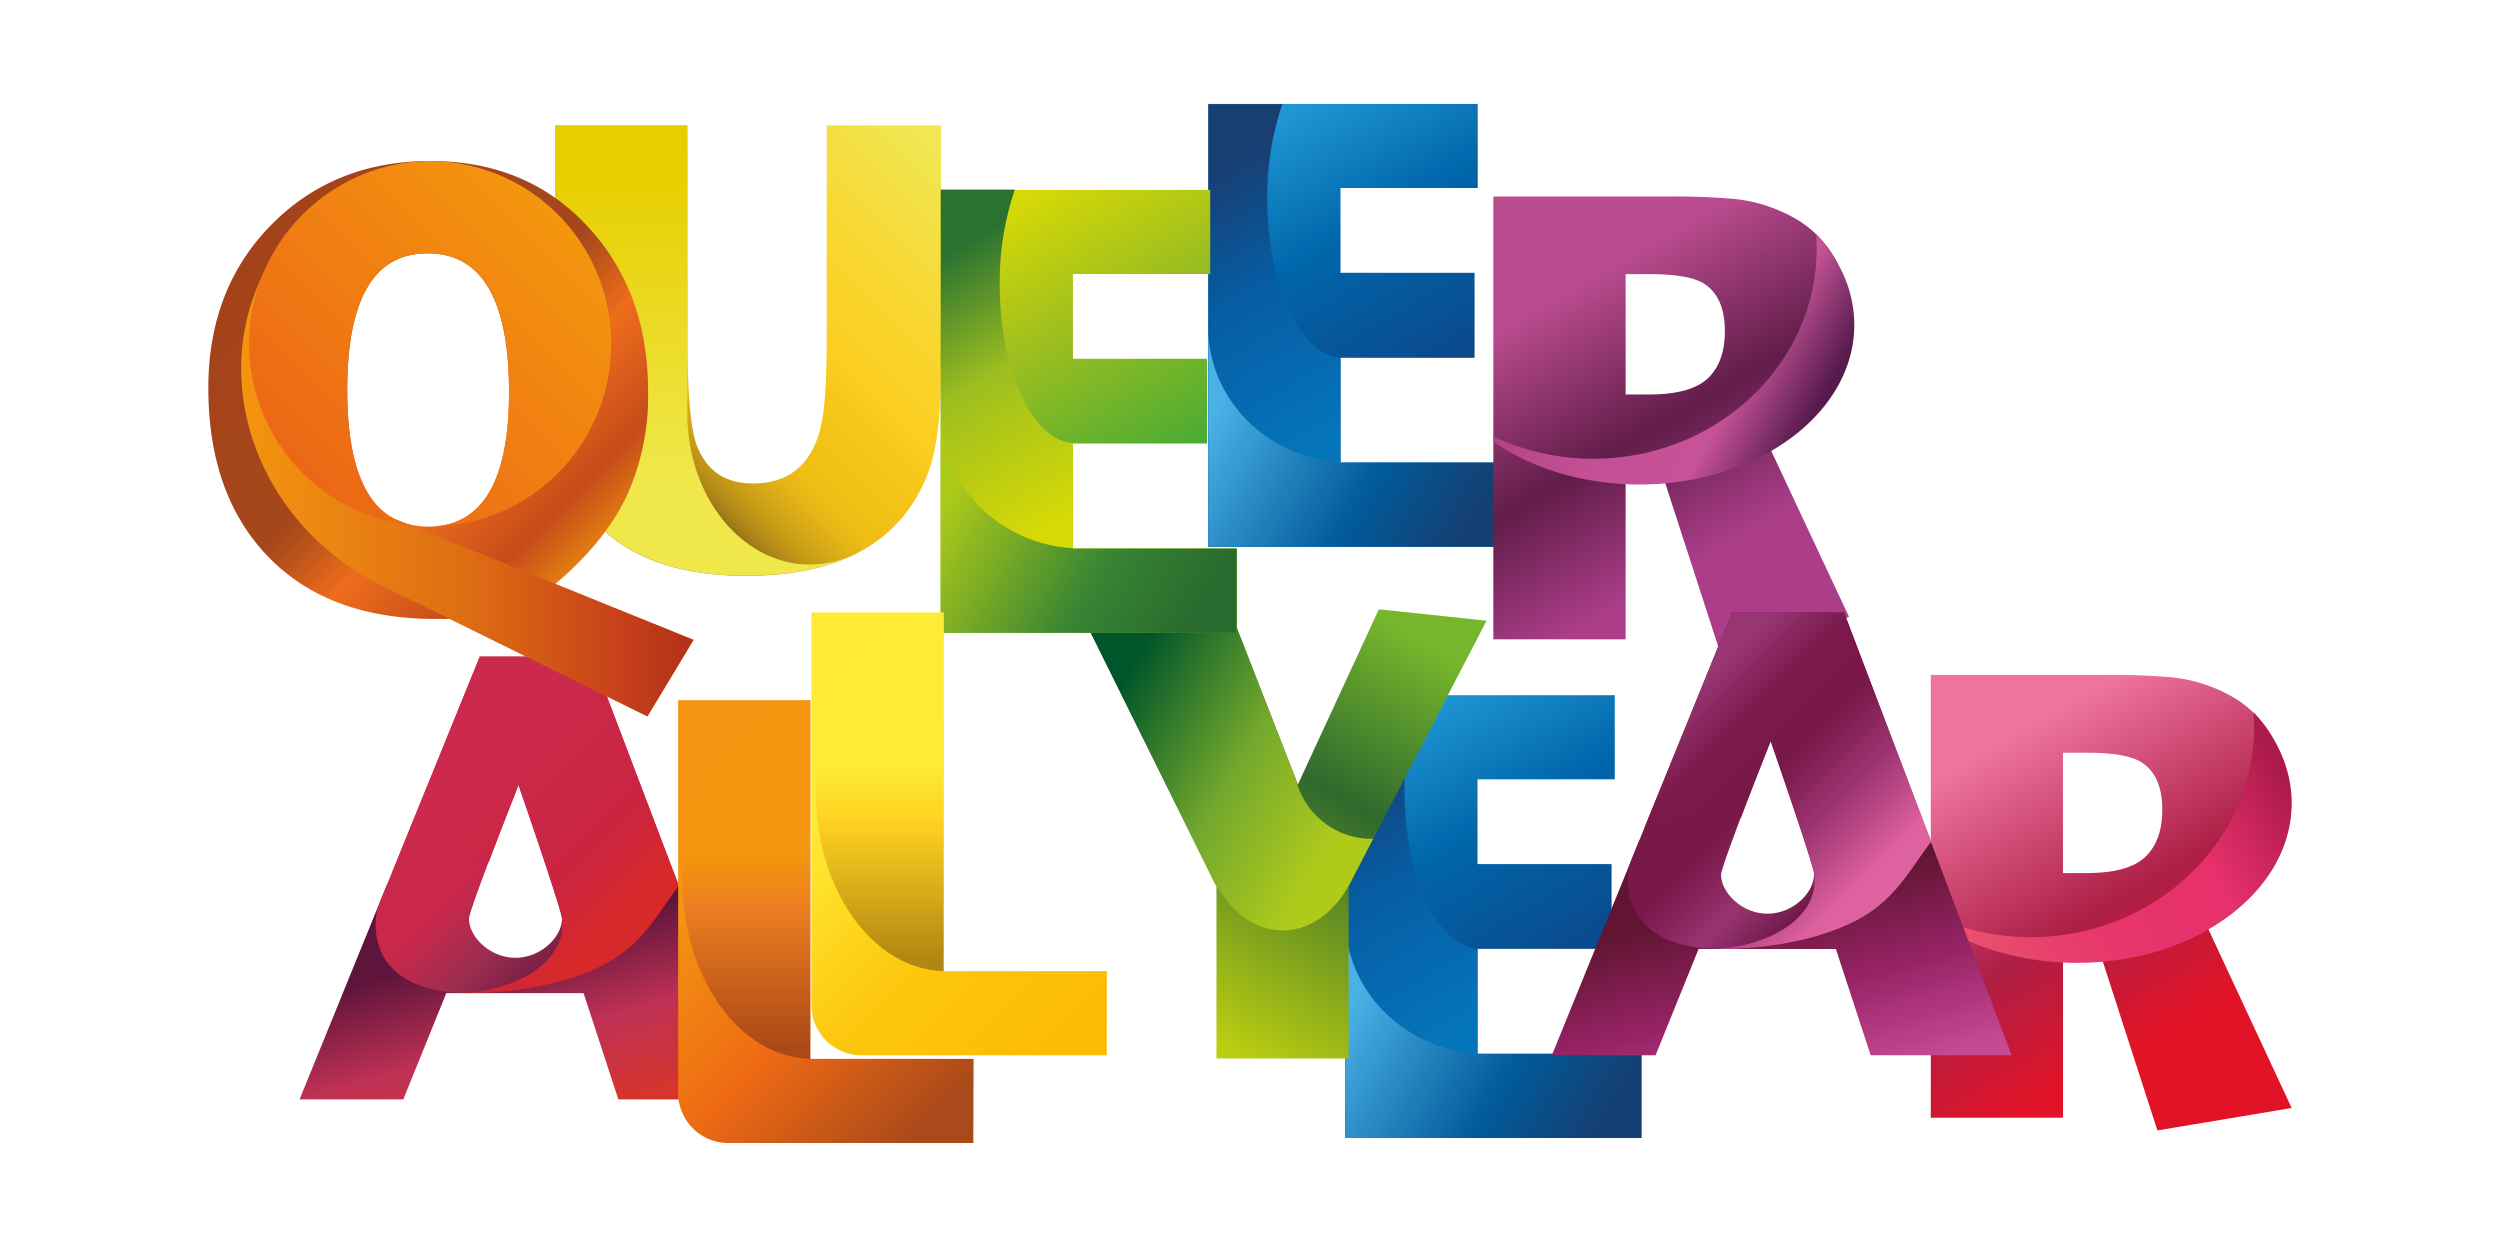 <?xml version="1.0" encoding="UTF-8" standalone="no"?>
<svg xmlns:dc="http://purl.org/dc/elements/1.1/" 
   xmlns:cc="http://creativecommons.org/ns#" 
   xmlns:rdf="http://www.w3.org/1999/02/22-rdf-syntax-ns#" 
   xmlns:svg="http://www.w3.org/2000/svg" 
   xmlns="http://www.w3.org/2000/svg" 
   xmlns:xlink="http://www.w3.org/1999/xlink" 
   xmlns:sodipodi="http://sodipodi.sourceforge.net/DTD/sodipodi-0.dtd" 
   xmlns:inkscape="http://www.inkscape.org/namespaces/inkscape" id="Ebene_1" data-name="Ebene 1" viewBox="0 0 498.696 248.736" version="1.1" sodipodi:docname="logo.svg" inkscape:version="0.92.2 5c3e80d, 2017-08-06" width="498.696" height="248.736">
   <sodipodi:namedview pagecolor="#ffffff" bordercolor="#666666" borderopacity="1" objecttolerance="10" gridtolerance="10" guidetolerance="10" inkscape:pageopacity="0" inkscape:pageshadow="2" inkscape:window-width="1680" inkscape:window-height="1006" id="namedview291" showgrid="false" inkscape:zoom="2.8284271" inkscape:cx="227.8804" inkscape:cy="120.47593" inkscape:window-x="35" inkscape:window-y="0" inkscape:window-maximized="0" inkscape:current-layer="Ebene_1" fit-margin-top="0" fit-margin-left="0" fit-margin-right="0" fit-margin-bottom="0" />
   <defs id="defs226">
      <linearGradient gradientUnits="userSpaceOnUse" y2="292.53" x2="505.12" y1="200.71" x1="452.11" id="E13">
         <stop id="stop1144" stop-color="#2198d5" offset="0.08" />
         <stop id="stop1146" stop-color="#0067ab" offset="0.34" />
         <stop id="stop1148" stop-color="#0c478b" offset="0.66" />
      </linearGradient>
      <linearGradient gradientUnits="userSpaceOnUse" y2="208.51" x2="438.61" y1="300.32" x1="491.62" id="E12">
         <stop id="stop1118" stop-color="#0575ba" offset="0.34" />
         <stop id="stop1120" stop-color="#065da4" offset="0.65" />
         <stop id="stop1122" stop-color="#183e72" offset="0.89" />
      </linearGradient>
      <linearGradient gradientUnits="userSpaceOnUse" y2="296.13" x2="506.39" y1="259.62" x1="443.15" id="E11">
         <stop id="stop1111" stop-color="#4ab1e5" offset="0.13" />
         <stop id="stop1113" stop-color="#015a9a" offset="0.6" />
         <stop id="stop1115" stop-color="#153f72" offset="0.89" />
      </linearGradient>
      <style id="style2">.cls-1{fill:url(#Unbenannter_Verlauf_160);}.cls-2{fill:url(#Unbenannter_Verlauf_164);}.cls-3{fill:url(#Unbenannter_Verlauf_51);}.cls-4{fill:url(#Unbenannter_Verlauf_55);}.cls-5{fill:url(#Unbenannter_Verlauf_58);}.cls-6{fill:url(#Unbenannter_Verlauf_51-2);}.cls-7{fill:url(#Unbenannter_Verlauf_55-2);}.cls-8{fill:url(#Unbenannter_Verlauf_58-2);}.cls-9{fill:url(#Unbenannter_Verlauf_22);}.cls-10{fill:url(#Unbenannter_Verlauf_8);}.cls-11{fill:url(#Unbenannter_Verlauf_90);}.cls-12{fill:url(#Unbenannter_Verlauf_83);}.cls-13{fill:url(#Unbenannter_Verlauf_77);}.cls-14{fill:url(#Unbenannter_Verlauf_119);}.cls-15{fill:url(#Unbenannter_Verlauf_127);}.cls-16{fill:url(#Unbenannter_Verlauf_104);}.cls-17{fill:url(#Unbenannter_Verlauf_105);}.cls-18{fill:url(#Unbenannter_Verlauf_71);}.cls-19{fill:url(#Unbenannter_Verlauf_68);}.cls-20{fill:url(#Unbenannter_Verlauf_35);}.cls-21{fill:url(#Unbenannter_Verlauf_39);}.cls-22{fill:url(#Unbenannter_Verlauf_46);}.cls-23{fill:url(#Unbenannter_Verlauf_28);}.cls-24{fill:url(#Unbenannter_Verlauf_11);}.cls-25{fill:url(#Unbenannter_Verlauf_16);}.cls-26{fill:url(#Unbenannter_Verlauf_108);}.cls-27{fill:url(#Unbenannter_Verlauf_113);}.cls-28{fill:url(#Unbenannter_Verlauf_133);}.cls-29{fill:url(#Unbenannter_Verlauf_151);}.cls-30{fill:url(#Unbenannter_Verlauf_155);}</style>
      <linearGradient id="R12" x1="571.62" y1="195.1" x2="627.02" y2="291.06" gradientUnits="userSpaceOnUse" gradientTransform="translate(-182.722,-62.632)">
         <stop offset="0.17" stop-color="#ee739f" id="stop4" />
         <stop offset="0.52" stop-color="#ad1f46" id="stop6" />
         <stop offset="0.77" stop-color="#e31327" id="stop8" />
      </linearGradient>
      <linearGradient id="R11" x1="574.27" y1="257.29" x2="641.21" y2="218.64" gradientUnits="userSpaceOnUse" gradientTransform="translate(-182.722,-62.632)">
         <stop offset="0.02" stop-color="#ea556e" id="stop11" />
         <stop offset="0.07" stop-color="#e94f6e" id="stop13" />
         <stop offset="0.25" stop-color="#e83e6d" id="stop15" />
         <stop offset="0.44" stop-color="#e7346c" id="stop17" />
         <stop offset="0.69" stop-color="#e7316c" id="stop19" />
         <stop offset="0.97" stop-color="#ad1a4c" id="stop21" />
      </linearGradient>
      <linearGradient id="E23" x1="452.11" y1="200.71" x2="505.12" y2="292.53" gradientUnits="userSpaceOnUse">
         <stop offset="0.08" stop-color="#2198d5" id="stop24" />
         <stop offset="0.34" stop-color="#0067ab" id="stop26" />
         <stop offset="0.66" stop-color="#0c478b" id="stop28" />
      </linearGradient>
      <linearGradient id="E22" x1="491.62" y1="300.32" x2="438.61" y2="208.51" gradientUnits="userSpaceOnUse" gradientTransform="translate(-182.722,-62.632)">
         <stop offset="0.34" stop-color="#0575ba" id="stop31" />
         <stop offset="0.65" stop-color="#065da4" id="stop33" />
         <stop offset="0.89" stop-color="#183e72" id="stop35" />
      </linearGradient>
      <linearGradient id="E21" x1="443.15" y1="259.62" x2="506.39" y2="296.13" gradientUnits="userSpaceOnUse" gradientTransform="translate(-182.722,-62.632)">
         <stop offset="0.13" stop-color="#4ab1e5" id="stop38" />
         <stop offset="0.6" stop-color="#015a9a" id="stop40" />
         <stop offset="0.89" stop-color="#153f72" id="stop42" />
      </linearGradient>
      <linearGradient id="Unbenannter_Verlauf_51-2" x1="424.78" y1="82.76" x2="477.79" y2="174.57" xlink:href="#E13" gradientTransform="translate(-182.722,-62.632)" />
      <linearGradient id="Unbenannter_Verlauf_55-2" x1="464.29" y1="182.37" x2="411.28" y2="90.55" xlink:href="#E12" gradientTransform="translate(-182.722,-62.632)" />
      <linearGradient id="Unbenannter_Verlauf_58-2" x1="415.82" y1="141.67" x2="479.05" y2="178.17" xlink:href="#E11" gradientTransform="translate(-182.722,-62.632)" />
      <linearGradient id="U02" x1="293.43" y1="161.48" x2="367.46" y2="87.46" gradientUnits="userSpaceOnUse">
         <stop offset="0.19" stop-color="#967219" id="stop48" />
         <stop offset="0.22" stop-color="#b38a18" id="stop50" />
         <stop offset="0.27" stop-color="#cea217" id="stop52" />
         <stop offset="0.32" stop-color="#e2b316" id="stop54" />
         <stop offset="0.36" stop-color="#eebe15" id="stop56" />
         <stop offset="0.41" stop-color="#f2c115" id="stop58" />
         <stop offset="0.5" stop-color="#f6c619" id="stop60" />
         <stop offset="0.57" stop-color="#fcce20" id="stop62" />
         <stop offset="0.74" stop-color="#f8d732" id="stop64" />
         <stop offset="0.98" stop-color="#f0e753" id="stop66" />
      </linearGradient>
      <linearGradient id="U01" x1="323.61" y1="92.78" x2="323.61" y2="192.55" gradientUnits="userSpaceOnUse" xlink:href="#U02" gradientTransform="translate(-182.722,-62.632)">
         <stop offset="0.04" stop-color="#e7ce00" id="stop69" />
         <stop offset="0.65" stop-color="#f0e74a" id="stop71" />
      </linearGradient>
      <linearGradient id="A03" x1="51.38" y1="151.41" x2="67.09" y2="210.05" gradientUnits="userSpaceOnUse" xlink:href="#A02">
         <stop offset="0.29" stop-color="#5f143b" id="stop74" />
         <stop offset="0.61" stop-color="#bf3155" id="stop76" />
         <stop offset="0.91" stop-color="#d63528" id="stop78" />
      </linearGradient>
      <linearGradient id="A02" x1="264.1" y1="207.94" x2="307.02" y2="250.86" gradientUnits="userSpaceOnUse">
         <stop offset="0.49" stop-color="#ca284a" id="stop81" />
         <stop offset="0.7" stop-color="#9e2d50" id="stop83" />
         <stop offset="0.91" stop-color="#701b43" id="stop85" />
      </linearGradient>
      <linearGradient id="A01" x1="266.24" y1="205.8" x2="310.17" y2="249.73" gradientUnits="userSpaceOnUse" xlink:href="#A02" gradientTransform="translate(-182.722,-62.632)">
         <stop offset="0.22" stop-color="#cb2a4c" id="stop88" />
         <stop offset="0.67" stop-color="#ca2441" id="stop90" />
         <stop offset="0.91" stop-color="#d7292a" id="stop92" />
      </linearGradient>
      <linearGradient id="Y02" x1="407.03" y1="263.17" x2="458.31" y2="174.36" gradientUnits="userSpaceOnUse">
         <stop offset="0.03" stop-color="#bacd11" id="stop95" />
         <stop offset="0.56" stop-color="#2f692d" id="stop97" />
         <stop offset="0.9" stop-color="#76b62c" id="stop99" />
      </linearGradient>
      <linearGradient id="Y01" x1="395.4" y1="195.26" x2="456.79" y2="230.7" gradientUnits="userSpaceOnUse" xlink:href="#Y02" gradientTransform="translate(-182.722,-62.632)">
         <stop offset="0.16" stop-color="#00552a" id="stop102" />
         <stop offset="0.56" stop-color="#73a82d" id="stop104" />
         <stop offset="0.9" stop-color="#afca1b" id="stop106" />
      </linearGradient>
      <linearGradient id="L02" x1="303.93" y1="216.33" x2="377.56" y2="289.96" gradientUnits="userSpaceOnUse">
         <stop offset="0.29" stop-color="#f49412" id="stop109" />
         <stop offset="0.61" stop-color="#ed6914" id="stop111" />
         <stop offset="0.91" stop-color="#aa4a1a" id="stop113" />
      </linearGradient>
      <linearGradient id="L01" x1="331.59" y1="273.84" x2="331.59" y2="202.33" gradientUnits="userSpaceOnUse" xlink:href="#L02" gradientTransform="translate(-182.722,-62.632)">
         <stop offset="0.03" stop-color="#ab4917" id="stop116" />
         <stop offset="0.42" stop-color="#ec7d21" id="stop118" />
         <stop offset="0.57" stop-color="#f4960e" id="stop120" />
      </linearGradient>
      <linearGradient id="R02" x1="484.36" y1="99.67" x2="538.4" y2="193.26" gradientUnits="userSpaceOnUse">
         <stop offset="0.22" stop-color="#b94b8e" id="stop123" />
         <stop offset="0.52" stop-color="#611d49" id="stop125" />
         <stop offset="0.77" stop-color="#ab3d89" id="stop127" />
      </linearGradient>
      <linearGradient id="R01" x1="497.14" y1="121.07" x2="544.34" y2="148.33" gradientUnits="userSpaceOnUse" xlink:href="#R02" gradientTransform="translate(-182.722,-62.632)">
         <stop offset="0" stop-color="#b14187" id="stop130" />
         <stop offset="0.12" stop-color="#b9488d" id="stop132" />
         <stop offset="0.37" stop-color="#c35095" id="stop134" />
         <stop offset="0.69" stop-color="#c65397" id="stop136" />
         <stop offset="0.97" stop-color="#561b4c" id="stop138" />
      </linearGradient>
      <linearGradient id="E03" x1="371.41" y1="99.91" x2="424.42" y2="191.72" gradientUnits="userSpaceOnUse" spreadMethod="pad">
         <stop offset="0.08" stop-color="#d8da05" id="stop141" />
         <stop offset="0.35" stop-color="#9dbe1f" id="stop143" />
         <stop offset="0.66" stop-color="#49ab34" id="stop145" />
      </linearGradient>
      <linearGradient id="E02" x1="410.92" y1="199.52" x2="357.91" y2="107.7" gradientUnits="userSpaceOnUse" spreadMethod="pad" xlink:href="#E03" gradientTransform="translate(-182.722,-62.632)">
         <stop offset="0.34" stop-color="#d8da05" id="stop148" />
         <stop offset="0.65" stop-color="#9dbe1f" id="stop150" />
         <stop offset="0.89" stop-color="#2a7231" id="stop152" />
      </linearGradient>
      <linearGradient id="E01" x1="362.45" y1="158.82" x2="425.68" y2="195.32" gradientUnits="userSpaceOnUse" gradientTransform="translate(-182.722,-62.632)">
         <stop offset="0.13" stop-color="#adca19" id="stop155" />
         <stop offset="0.6" stop-color="#378434" id="stop157" />
         <stop offset="0.89" stop-color="#296a2e" id="stop159" />
      </linearGradient>
      <linearGradient id="Q03" x1="235.88" y1="108.49" x2="322.41" y2="195.01" gradientUnits="userSpaceOnUse" xlink:href="#Q02" gradientTransform="translate(-182.722,-62.632)">
         <stop offset="0" stop-color="#a4421a" id="stop162" />
         <stop offset="0.37" stop-color="#a6471b" id="stop164" />
         <stop offset="0.5" stop-color="#ed6d1b" id="stop166" />
         <stop offset="0.66" stop-color="#c64b1a" id="stop168" />
         <stop offset="0.79" stop-color="#f4990e" id="stop170" />
      </linearGradient>
      <linearGradient id="Q02" x1="230.86" y1="158.4" x2="321.1" y2="158.4" gradientUnits="userSpaceOnUse">
         <stop offset="0" stop-color="#f4950f" id="stop173" />
         <stop offset="0.52" stop-color="#dd6b13" id="stop175" />
         <stop offset="0.85" stop-color="#c53f1a" id="stop177" />
         <stop offset="1" stop-color="#b2301a" id="stop179" />
      </linearGradient>
      <linearGradient id="Q01" x1="242.81" y1="156.88" x2="294.15" y2="105.55" gradientUnits="userSpaceOnUse" xlink:href="#Q02" gradientTransform="translate(-182.722,-62.632)">
         <stop offset="0" stop-color="#ec6716" id="stop182" />
         <stop offset="1" stop-color="#f4960e" id="stop184" />
      </linearGradient>
      <linearGradient id="L12" x1="330.54" y1="198.83" x2="404.17" y2="272.46" gradientUnits="userSpaceOnUse">
         <stop offset="0.29" stop-color="#ffea35" id="stop187" />
         <stop offset="0.61" stop-color="#fdc80f" id="stop189" />
         <stop offset="0.91" stop-color="#fcbc04" id="stop191" />
      </linearGradient>
      <linearGradient id="L11" x1="358.2" y1="256.34" x2="358.2" y2="184.83" gradientUnits="userSpaceOnUse" xlink:href="#L12" gradientTransform="translate(-182.722,-62.632)">
         <stop offset="0.03" stop-color="#b18612" id="stop194" />
         <stop offset="0.42" stop-color="#ffd220" id="stop196" />
         <stop offset="0.57" stop-color="#fdeb36" id="stop198" />
      </linearGradient>
      <linearGradient id="A13" x1="301.19" y1="142.61" x2="316.9" y2="201.25" gradientUnits="userSpaceOnUse">
         <stop offset="0.29" stop-color="#621533" id="stop201" />
         <stop offset="0.62" stop-color="#972366" id="stop203" />
         <stop offset="0.94" stop-color="#c64994" id="stop205" />
      </linearGradient>
      <linearGradient id="A12" x1="513.91" y1="199.14" x2="556.83" y2="242.06" gradientUnits="userSpaceOnUse" gradientTransform="translate(-182.722,-62.632)">
         <stop offset="0.49" stop-color="#79194a" id="stop208" />
         <stop offset="0.7" stop-color="#983471" id="stop210" />
         <stop offset="0.92" stop-color="#62103a" id="stop212" />
      </linearGradient>
      <linearGradient id="A11" x1="516.05" y1="197" x2="559.98" y2="240.93" gradientUnits="userSpaceOnUse" gradientTransform="translate(-182.722,-62.632)">
         <stop offset="0.09" stop-color="#973673" id="stop215" />
         <stop offset="0.28" stop-color="#7a194b" id="stop217" />
         <stop offset="0.47" stop-color="#79194a" id="stop219"/>
         <stop offset="0.67" stop-color="#9d3471" id="stop221" />
         <stop offset="0.91" stop-color="#df62a0" id="stop223" />
      </linearGradient>
      <linearGradient inkscape:collect="always" xlink:href="#A02" id="linearGradient1100" gradientUnits="userSpaceOnUse" x1="264.1" y1="207.94" x2="307.02" y2="250.86" gradientTransform="translate(-182.722,-62.632)" />
      <linearGradient inkscape:collect="always" xlink:href="#E23" id="linearGradient1102" gradientUnits="userSpaceOnUse" x1="452.11" y1="200.71" x2="505.12" y2="292.53" gradientTransform="translate(-182.722,-62.632)" />
      <filter style="color-interpolation-filters:sRGB" inkscape:label="Drop Shadow" id="filter6343">
         <feFlood flood-opacity="0.365" flood-color="rgb(0,0,0)" result="flood" id="feFlood6333" />
         <feComposite in="flood" in2="SourceGraphic" operator="in" result="composite1" id="feComposite6335" />
         <feGaussianBlur in="composite1" stdDeviation="3" result="blur" id="feGaussianBlur6337" />
         <feOffset dx="3.7" dy="4.3" result="offset" id="feOffset6339" />
         <feComposite in="SourceGraphic" in2="offset" operator="over" result="composite2" id="feComposite6341" />
      </filter>
      <linearGradient inkscape:collect="always" xlink:href="#U02" id="linearGradient6357" gradientUnits="userSpaceOnUse" x1="293.43" y1="161.48" x2="367.46" y2="87.46" gradientTransform="translate(-182.722,-62.632)" />
      <linearGradient inkscape:collect="always" xlink:href="#Y02" id="linearGradient6359" gradientUnits="userSpaceOnUse" x1="407.03" y1="263.17" x2="458.31" y2="174.36" gradientTransform="translate(-182.722,-62.632)" />
      <linearGradient inkscape:collect="always" xlink:href="#L02" id="linearGradient6361" gradientUnits="userSpaceOnUse" x1="303.93" y1="216.33" x2="377.56" y2="289.96" gradientTransform="translate(-182.722,-62.632)" />
      <linearGradient inkscape:collect="always" xlink:href="#R02" id="linearGradient6363" gradientUnits="userSpaceOnUse" x1="484.36" y1="99.67" x2="538.4" y2="193.26" gradientTransform="translate(-182.722,-62.632)" />
      <linearGradient inkscape:collect="always" xlink:href="#E03" id="linearGradient6365" gradientUnits="userSpaceOnUse" x1="371.41" y1="99.91" x2="424.42" y2="191.72" spreadMethod="pad" gradientTransform="translate(-182.722,-62.632)" />
      <linearGradient inkscape:collect="always" xlink:href="#Q02" id="linearGradient6367" gradientUnits="userSpaceOnUse" x1="230.86" y1="158.4" x2="321.1" y2="158.4" gradientTransform="translate(-182.722,-62.632)" />
      <linearGradient inkscape:collect="always" xlink:href="#L12" id="linearGradient6369" gradientUnits="userSpaceOnUse" x1="330.54" y1="198.83" x2="404.17" y2="272.46" gradientTransform="translate(-182.722,-62.632)" />
   </defs>
   <title id="title228">Queer All Year</title>
   <path inkscape:connector-curvature="0" class="cls-1" d="m 457.138,221.018 -26.78,4.48 -12,-37.11 h -6.83 v 34.57 h -26.38 v -88.32 h 34.32 a 137.44,137.44 0 0 1 14,0.5 30.75,30.75 0 0 1 13,4.55 q 9.81,6.68 9.81,20.18 0,16 -16.28,24.36 z m -25.81,-59.5 q 0,-6.83 -4.17,-9.47 -3,-1.89 -10.72,-1.89 h -4.92 v 24 h 4.67 q 8.33,0 11.73,-3.21 3.4,-3.21 3.41,-9.43 z" id="path230" style="fill:url(#R12)" />
   <path inkscape:connector-curvature="0" class="cls-2" d="m 449.538,142.118 c 0.06,0.93 0.11,1.87 0.11,2.82 0,23.21 -20,42 -44.58,42 a 46.44,46.44 0 0 1 -19.92,-4.47 v 1.06 c 7.64,5.29 17.89,8.54 29.16,8.54 23.66,0 42.83,-14.26 42.83,-31.86 0,-6.7 -2.81,-12.94 -7.6,-18.09 z" id="path232" style="fill:url(#R11)" />
   <path inkscape:connector-curvature="0" class="cls-3" d="m 327.408,227.008 h -59.05 v -88.33 h 53.75 v 16.78 h -27.38 v 16.91 h 26.75 v 16.91 h -26.75 v 20.94 h 32.68 z" id="path234" style="fill:url(#linearGradient1102);fill-opacity:1" />
   <path inkscape:connector-curvature="0" class="cls-4" d="m 294.728,210.218 v -20.94 h 0.55 c -8.35,0 -15.11,-14.21 -15.11,-31.73 a 57.66,57.66 0 0 1 3,-18.87 h -14.81 v 88.33 h 59.05 v -16.79 z" id="path236" style="fill:url(#E22)" />
   <path inkscape:connector-curvature="0" class="cls-5" d="m 294.728,210.218 v -0.08 c -14.71,-0.88 -26.37,-12.56 -26.37,-26.88 v 43.75 h 59.05 v -16.79 z" id="path238" style="fill:url(#E21)" />
   <path inkscape:connector-curvature="0" class="cls-6" d="m 300.078,109.048 h -59.05 V 20.728 h 53.75 v 16.78 h -27.38 v 16.91 h 26.75 v 16.95 h -26.75 v 21 h 32.68 z" id="path240" style="fill:url(#Unbenannter_Verlauf_51-2);fill-opacity:1" />
   <path inkscape:connector-curvature="0" class="cls-7" d="m 267.398,92.268 v -20.9 h 0.5 c -8.34,0 -15.1,-14.2 -15.1,-31.72 a 57.66,57.66 0 0 1 3,-18.87 h -14.77 V 109.098 h 59.05 V 92.268 Z" id="path242" style="fill:url(#Unbenannter_Verlauf_55-2);fill-opacity:1" />
   <path inkscape:connector-curvature="0" class="cls-8" d="m 267.398,92.268 v -0.09 c -14.72,-0.88 -26.37,-12.55 -26.37,-26.87 V 109.048 h 59.05 V 92.268 Z" id="path244" style="fill:url(#Unbenannter_Verlauf_58-2);fill-opacity:1" />
   <path inkscape:connector-curvature="0" class="cls-9" d="m 187.708,73.598 q 0,14.27 -2.65,20.94 -7.95,20.33 -36.21,20.32 -23,0 -32.68,-14 a 29.69,29.69 0 0 1 -4.89,-13.63 139.72,139.72 0 0 1 -0.5,-14.64 v -47.57 h 26.37 v 43.15 q 0,16.27 2,21.08 3,7.19 11,7.19 10.47,0 13.37,-10.48 1.4,-4.92 1.39,-18.42 v -42.52 h 22.84 z" id="path246" style="fill:url(#linearGradient6357)" />
   <path inkscape:connector-curvature="0" class="cls-10" d="m 161.588,112.618 c -13.52,0 -24.48,-13.51 -24.48,-30.17 v -57.43 h -26.37 v 47.57 a 139.72,139.72 0 0 0 0.5,14.64 29.69,29.69 0 0 0 4.93,13.62 q 9.71,14 32.68,14 c 8.92,0 16.3,-1.54 22.19,-4.57 a 20.51,20.51 0 0 1 -9.45,2.34 z" id="path248" style="fill:url(#U01);fill-opacity:1" />
   <polygon class="cls-11" points="18.16,198.58 38.85,198.58 47.43,177.38 74.81,177.38 81.75,198.58 109.89,198.58 92.63,152.98 66.7,171.61 49.39,171.39 35.64,155.63 " id="polygon250" style="fill:url(#A03);fill-opacity:1" transform="translate(41.598,20.728)" />
   <path inkscape:connector-curvature="0" class="cls-12" d="m 118.048,130.978 h -22.34 l -20.16,49.53 a 13.55,13.55 0 0 0 0.77,10 c 5.2,9.76 23.6,10.11 41.1,0.79 a 55.44,55.44 0 0 0 17.92,-14.67 z m -5.95,52.3 c 0,3.56 -4.15,7.78 -9.27,7.78 -5.12,0 -9.27,-4.22 -9.27,-7.78 0,-1.78 9.85,-26.69 9.85,-26.69 0,0 8.69,25.12 8.69,26.69 z" id="path252" style="fill:url(#linearGradient1100);fill-opacity:1" />
   <path inkscape:connector-curvature="0" class="cls-13" d="m 118.048,130.978 h -22.34 l -17.43,42.94 a 30.15,30.15 0 0 1 12.6,-2.62 32.89,32.89 0 0 1 6.63,0.67 c 2.75,-7.29 5.95,-15.38 5.95,-15.38 0,0 8.69,25.12 8.69,26.69 v 1.42 c 0,7.21 -9.05,13.08 -20.39,13.37 7.55,0.27 20,-1 29,-5.81 7.6,-4 10.54,-10.2 14.67,-15.6 z" id="path254" style="fill:url(#A01);fill-opacity:1" />
   <path inkscape:connector-curvature="0" class="cls-14" d="m 296.538,123.818 -27.51,53 v 34.32 h -26.37 v -34.32 l -25.62,-51.74 28.24,-3.53 13.62,34.95 16.15,-34.95 z" id="path256" style="fill:url(#linearGradient6359)" />
   <path inkscape:connector-curvature="0" class="cls-15" d="m 259.028,157.158 q -0.3,-0.85 -0.51,-1.71 l -13.24,-33.9 -28.27,3.53 25.51,51.52 h 0.14 c 3,5.43 7.82,9 13.22,9 5.4,0 10.18,-3.53 13.21,-9 v 0 l 4.81,-9.27 a 15.57,15.57 0 0 1 -14.87,-10.17 z" id="path258" style="fill:url(#Y01);fill-opacity:1" />
   <path inkscape:connector-curvature="0" class="cls-16" d="m 194.158,228.008 h -48.88 a 10,10 0 0 1 -10,-10 v -78.33 h 26.38 v 71.54 h 32.55 z" id="path260" style="fill:url(#linearGradient6361)" />
   <path inkscape:connector-curvature="0" class="cls-17" d="m 161.608,211.208 v -71.51 c -14.11,0.33 -25.48,16.2 -25.48,35.75 0,19.55 11.37,35.43 25.48,35.76 z" id="path262" style="fill:url(#L01);fill-opacity:1" />
   <path inkscape:connector-curvature="0" class="cls-18" d="m 368.838,123.038 -24.77,10 -13,-40.08 h -6.79 V 127.528 h -26.39 V 39.208 h 34.32 a 137.44,137.44 0 0 1 14,0.5 30.88,30.88 0 0 1 13,4.54 q 9.84,6.69 9.84,20.19 0,16 -16.27,24.35 z m -24.77,-57 q 0,-6.81 -4.17,-9.46 -3,-1.89 -10.72,-1.89 h -4.9 v 24 h 4.67 q 8.33,0 11.73,-3.22 3.4,-3.22 3.39,-9.39 z" id="path264" style="fill:url(#linearGradient6363)" />
   <path inkscape:connector-curvature="0" class="cls-19" d="m 362.278,46.688 c 0.06,0.93 0.11,1.87 0.11,2.82 0,23.21 -20,42 -44.58,42 a 46.44,46.44 0 0 1 -19.92,-4.46 v 1.05 c 7.64,5.3 17.89,8.55 29.16,8.55 23.66,0 42.84,-14.27 42.84,-31.86 0,-6.72 -2.82,-12.96 -7.61,-18.1 z" id="path266" style="fill:url(#R01);fill-opacity:1" />
   <path inkscape:connector-curvature="0" class="cls-20" d="m 246.708,126.198 h -59.05 V 37.878 h 53.75 v 16.78 h -27.38 v 16.91 h 26.75 v 16.9 h -26.75 V 109.468 h 32.68 z" id="path268" style="fill:url(#linearGradient6365);fill-opacity:1" />
   <path inkscape:connector-curvature="0" class="cls-21" d="M 214.028,109.418 V 88.418 h 0.5 c -8.34,0 -15.1,-14.2 -15.1,-31.72 a 57.66,57.66 0 0 1 3,-18.87 h -14.77 V 126.148 h 59.05 v -16.73 z" id="path270" style="fill:url(#E02);fill-opacity:1" />
   <path inkscape:connector-curvature="0" class="cls-22" d="m 214.028,109.418 v -0.05 c -14.71,-0.88 -26.37,-12.55 -26.37,-26.87 V 126.238 h 59.05 v -16.82 z" id="path272" style="fill:url(#E01)" />
   <path inkscape:connector-curvature="0" class="cls-23" d="m 138.378,127.638 -9.21,15.27 -38.89,-19.44 h -3.4 q -21.33,0 -33.32,-12.36 -11.99,-12.36 -12,-33.69 0,-19.82 12.55,-32.56 12.55,-12.74 31.74,-12.74 19.54,0 31.67,13.38 11.76,12.87 11.76,32.55 a 48,48 0 0 1 -4.41,21.2 q -4.43,9.09 -14.14,17.28 z m -36.85,-49.46 q 0,-27.65 -16.27,-27.64 -16,0 -16,27.26 0,27.26 16.15,27.25 16.13,0 16.12,-26.87 z" id="path274" style="fill:url(#Q03);fill-opacity:1" />
   <path inkscape:connector-curvature="0" class="cls-24" d="m 107.898,115.298 v 0 l -29.67,-12 -12.95,-5.88 -7.87,-45.41 -1.3,-3.38 a 42.06,42.06 0 0 0 -3.75,6.3 c -10.9,22.56 -0.09,50.34 24.14,62.05 l 52.64,25.93 9.21,-15.27 z" id="path276" style="fill:url(#linearGradient6367)" />
   <path inkscape:connector-curvature="0" class="cls-25" d="m 121.898,68.588 a 36.31,36.31 0 0 0 -36.08,-36.47 h -0.66 A 36.46,36.46 0 0 0 85.048,105.008 q -15.77,-0.26 -15.77,-27.21 0,-27.25 16,-27.26 16.27,0 16.27,27.64 0,26.76 -16,26.87 h 0.26 a 36.3,36.3 0 0 0 36.09,-36.46 z" id="path278" style="fill:url(#Q01);fill-opacity:1" />
   <path inkscape:connector-curvature="0" class="cls-26" d="m 220.768,210.508 h -48.91 a 10,10 0 0 1 -10,-10 v -78.33 h 26.38 v 71.54 h 32.55 z" id="path280" style="fill:url(#linearGradient6369)" />
   <path inkscape:connector-curvature="0" class="cls-27" d="m 188.218,193.708 v -71.51 c -14.11,0.33 -25.48,16.2 -25.48,35.75 0,19.55 11.37,35.42 25.48,35.76 z" id="path282" style="fill:url(#L11);fill-opacity:1" />
   <polygon class="cls-28" points="267.96,189.78 288.65,189.78 297.23,168.58 324.62,168.58 331.56,189.78 359.69,189.78 342.43,144.18 316.51,162.81 299.2,162.59 285.45,146.83 " id="polygon284" style="fill:url(#A13)" transform="translate(41.598,20.728)" />
   <path inkscape:connector-curvature="0" class="cls-29" d="m 367.848,122.178 h -22.33 l -20.17,49.53 a 13.55,13.55 0 0 0 0.77,10 c 5.21,9.76 23.61,10.11 41.11,0.79 a 55.66,55.66 0 0 0 17.92,-14.67 z m -6,52.3 c 0,3.56 -4.15,7.78 -9.27,7.78 -5.12,0 -9.26,-4.22 -9.26,-7.78 0,-1.78 9.85,-26.69 9.85,-26.69 0,0 8.73,25.12 8.73,26.69 z" id="path286" style="fill:url(#A12)" />
   <path inkscape:connector-curvature="0" class="cls-30" d="m 367.848,122.178 h -22.33 l -17.48,42.94 a 30.09,30.09 0 0 1 12.6,-2.62 33,33 0 0 1 6.63,0.67 c 2.75,-7.29 6,-15.38 6,-15.38 0,0 8.68,25.12 8.68,26.69 v 1.42 c 0,7.21 -9,13.08 -20.38,13.37 7.54,0.27 20,-1 29,-5.81 7.61,-4.05 10.54,-10.2 14.68,-15.6 z" id="path288" style="fill:url(#A11)" />
</svg>
